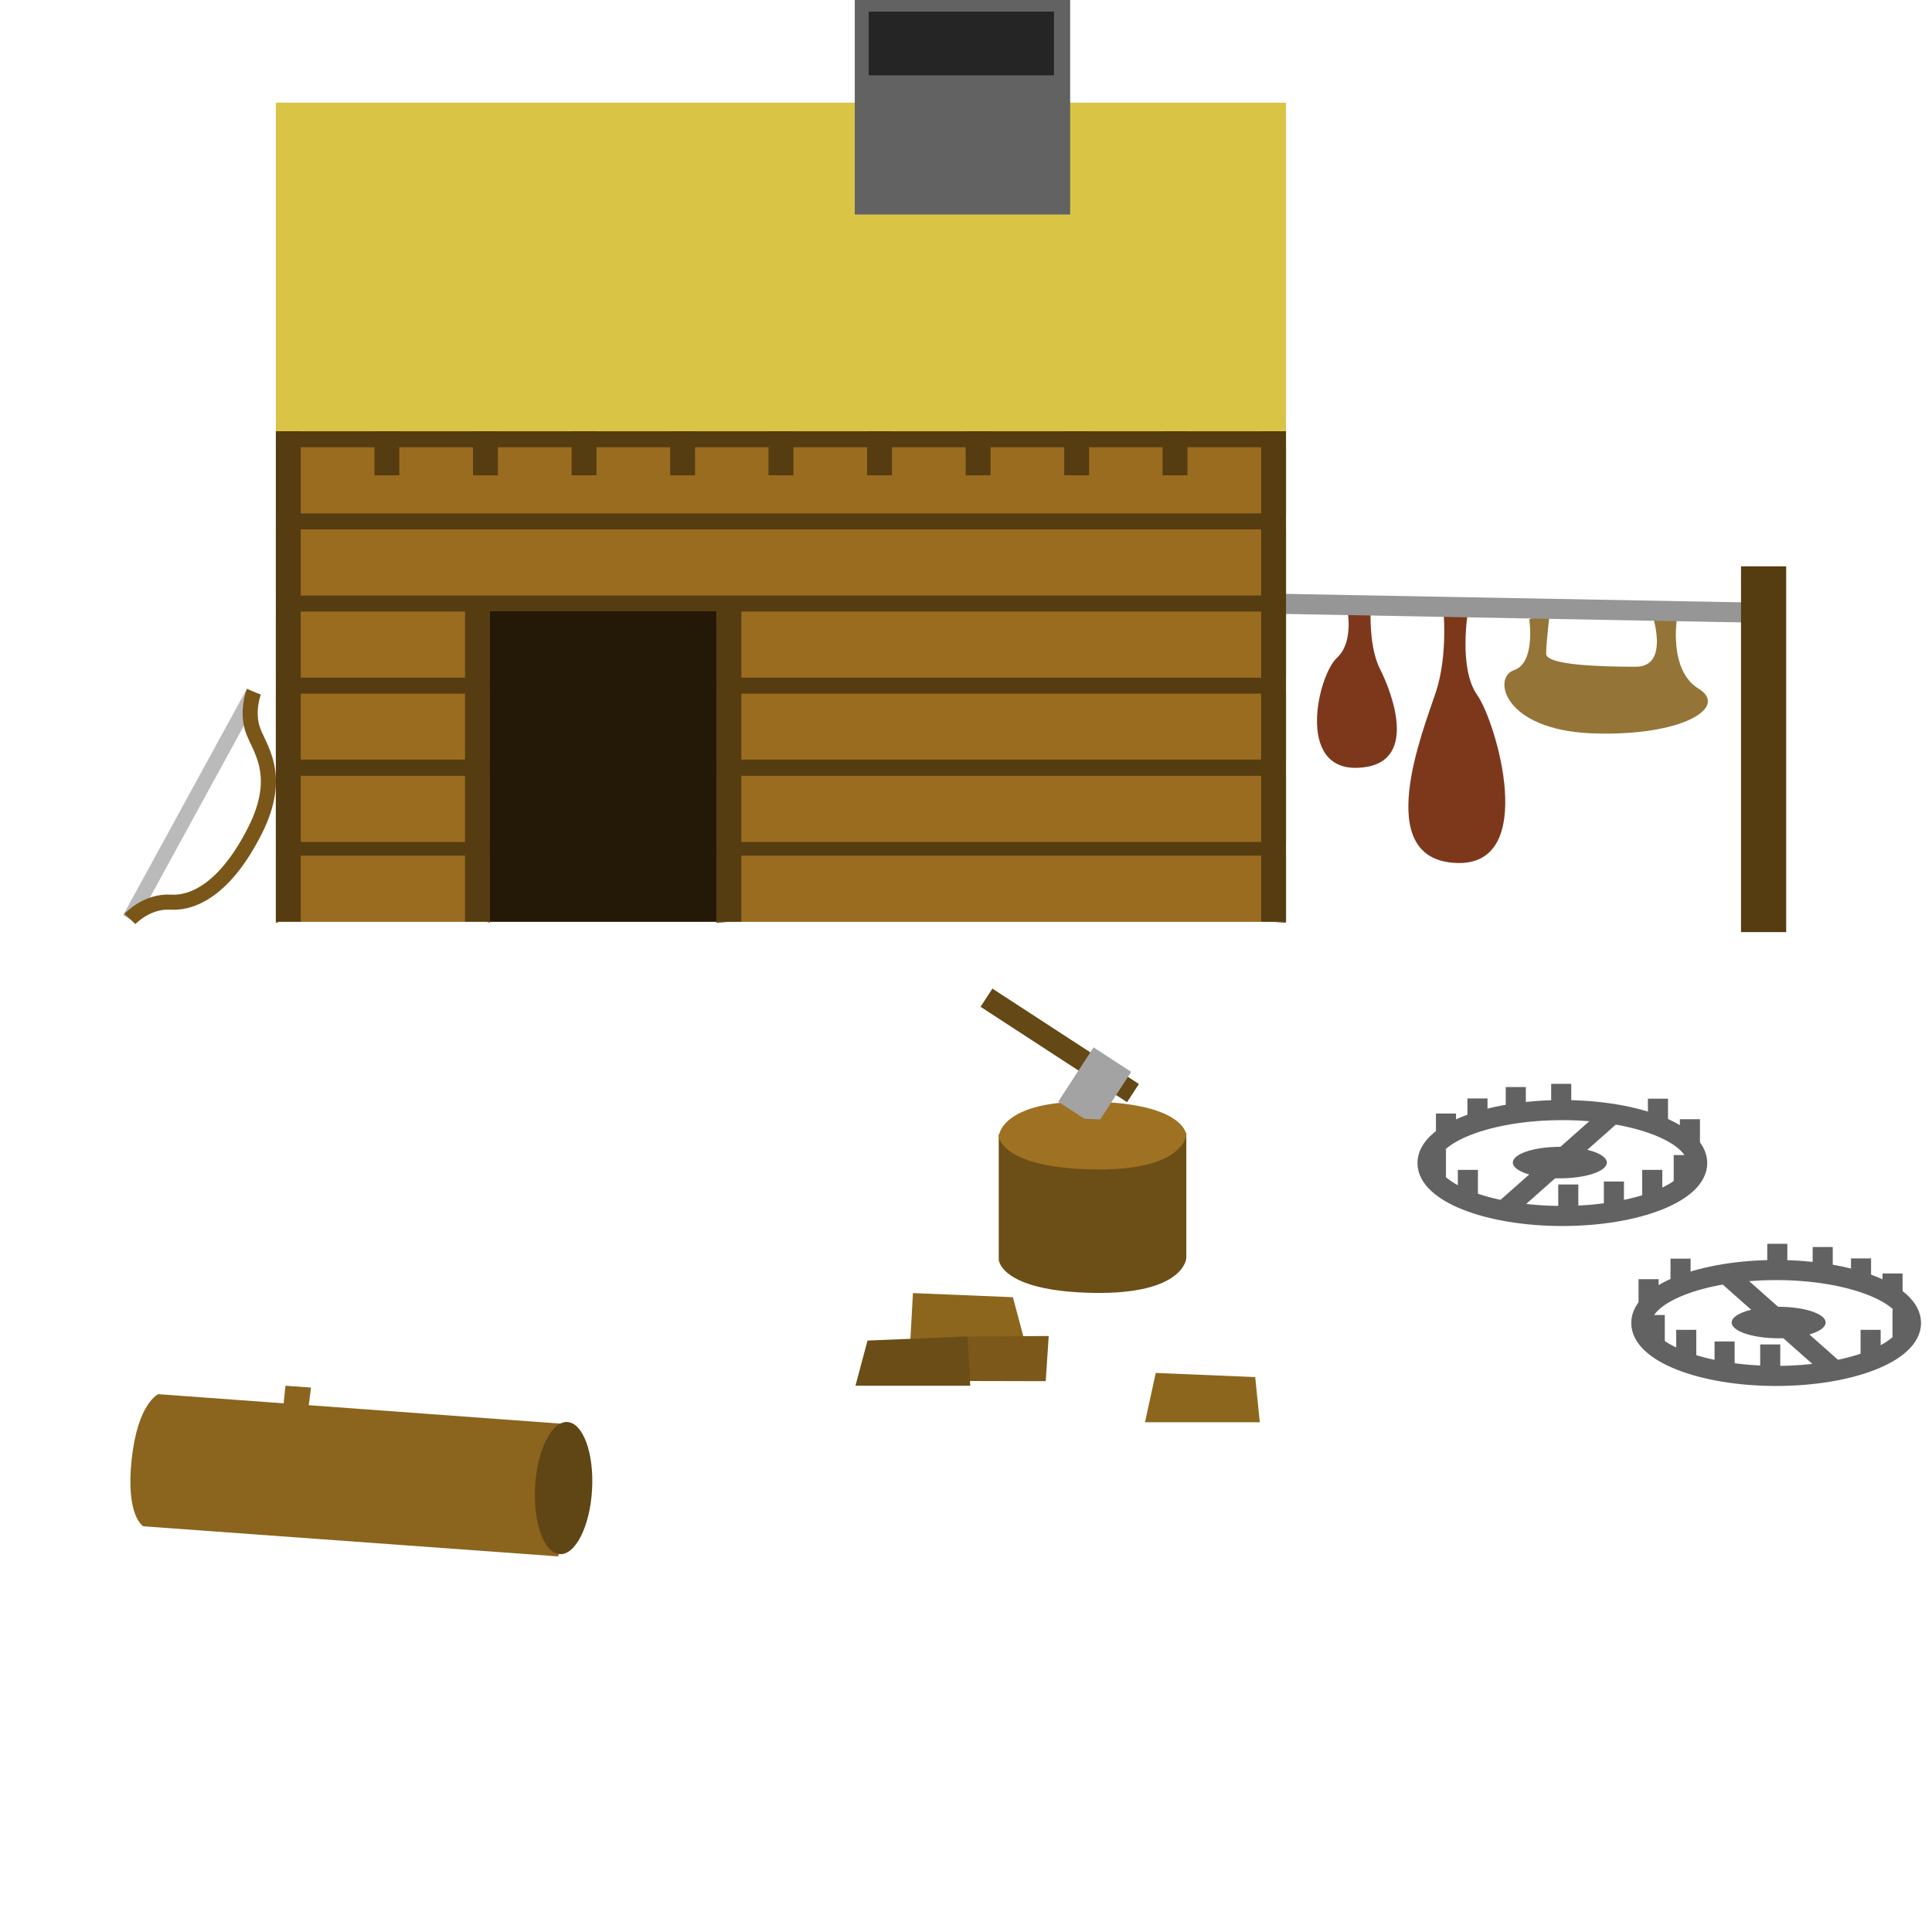 <?xml version="1.0" encoding="UTF-8"?>
<svg width="32" height="32" version="1.1" viewBox="0 0 8.467 8.467" xmlns="http://www.w3.org/2000/svg">
 <path d="m2.147 4.04-0.412-1.552h1.809l-0.404 1.552z" fill="#241907"/>
 <g>
  <path d="m5.899 2.642s0.044 0.164-0.04 0.241c-0.083 0.077-0.18 0.492 0.091 0.482 0.271-0.01 0.154-0.322 0.098-0.433-0.057-0.111-0.039-0.306-0.039-0.306" fill="#7d381b"/>
  <path d="m6.702 2.714s0.029 0.191-0.067 0.223c-0.096 0.032-0.046 0.263 0.345 0.277 0.391 0.014 0.598-0.114 0.464-0.196-0.134-0.081-0.094-0.313-0.094-0.313l-0.113-0.025s0.087 0.242-0.068 0.242c-0.155 0-0.393-0.007-0.393-0.057 0-0.05 0.017-0.188 0.017-0.188" fill="#947537"/>
  <path d="m6.434 2.677s-0.044 0.251 0.04 0.369c0.083 0.118 0.27 0.75-0.091 0.736-0.375-0.014-0.147-0.577-0.091-0.747 0.057-0.17 0.032-0.382 0.032-0.382" fill="#7d381b"/>
 </g>
 <path d="m5.437 2.643 2.313 0.043" fill="none" stroke="#969696" stroke-width=".088"/>
 <path d="m1.209 1.889-6.93e-5 2.155 0.493-0.134 0.445 0.134v-1.365h0.993v1.365l1.206-0.086 1.289 0.086 1.912e-4 -2.155-1.804-0.3z" fill="#563c11"/>
 <g transform="translate(0 -288.31)" fill="#9a6c1f" stroke-linecap="round" stroke-linejoin="round" stroke-width=".265">
  <path d="m1.209 292.06v0.29h0.938v-0.29zm1.931 0v0.29h2.496v-0.29z"/>
  <path d="m1.209 291.71v0.29h0.938v-0.29zm1.931 0v0.29h2.496v-0.29z"/>
  <path d="m1.209 291.35v0.289h0.938v-0.289zm1.931 0v0.289h2.496v-0.289z"/>
  <path d="m1.209 290.99v0.29h0.938v-0.29zm1.931 0v0.29h2.496v-0.29z"/>
  <rect x="1.209" y="290.63" width="4.427" height=".29"/>
  <rect x="1.209" y="290.27" width="4.427" height=".29"/>
 </g>
 <path d="m1.209 0.45 4.427-1e-5v1.44l-4.427 1e-5z" fill="#dac446" stroke-linecap="round" stroke-linejoin="round" stroke-width=".265"/>
 <g transform="translate(0 -288.31)" fill="#563c11">
  <rect x="1.209" y="290.2" width=".109" height="2.149"/>
  <rect x="2.038" y="290.95" width=".109" height="1.399"/>
  <rect x="3.14" y="290.95" width=".109" height="1.399"/>
  <rect x="1.641" y="290.2" width=".109" height=".193"/>
  <rect x="2.073" y="290.2" width=".109" height=".193"/>
  <rect x="2.505" y="290.2" width=".109" height=".193"/>
  <rect x="2.937" y="290.2" width=".109" height=".193"/>
  <rect x="3.368" y="290.2" width=".109" height=".193"/>
  <rect x="3.8" y="290.2" width=".109" height=".193"/>
  <rect x="4.232" y="290.2" width=".109" height=".193"/>
  <rect x="4.664" y="290.2" width=".109" height=".193"/>
  <rect x="5.095" y="290.2" width=".109" height=".193"/>
  <rect x="5.527" y="290.2" width=".109" height="2.149"/>
 </g>
 <path d="m5.199 4.965v0.549s-0.008 0.16-0.411 0.152c-0.404-8e-3 -0.411-0.145-0.411-0.145v-0.549" fill="#6c4e17"/>
 <path d="m4.788 5.125c0.404 8e-3 0.411-0.152 0.411-0.152s-0.008-0.137-0.411-0.145c-0.404-8e-3 -0.411 0.152-0.411 0.152s0.008 0.137 0.411 0.145z" fill="#9e7222"/>
 <g transform="matrix(1.092 .711 -.711 1.092 205.6 -321.13)" stroke-width=".767">
  <rect x="6.854" y="293.58" width=".588" height=".073" fill="#644815"/>
  <path d="m7.247 293.56h0.151v0.191l-0.046 0.027h-0.105z" fill="#a3a3a3" stroke-linecap="round" stroke-linejoin="round" stroke-width=".203"/>
 </g>
 <path d="m4.439 5.685-0.438-0.018-0.012 0.216h0.503z" fill="#8d661e"/>
 <path d="m5.501 6.035-0.436-0.018-0.047 0.216h0.503z" fill="#8d661e"/>
 <path d="m4.596 5.855-0.422 3e-3 -0.012 0.194 0.421 1e-3z" fill="#7c591b"/>
 <path d="m3.802 5.875 0.438-0.018 0.012 0.216h-0.503z" fill="#6b4d17"/>
 <path d="m0.695 6.11 1.802 0.132-0.05 0.579-1.819-0.132s-0.078-0.044-0.051-0.293c0.027-0.249 0.117-0.286 0.117-0.286z" fill="#8b641e"/>
 <ellipse transform="rotate(3.271)" cx="2.838" cy="6.37" rx=".125" ry=".29" fill="#604515"/>
 <path d="m1.24 6.18 0.011-0.107 0.112 8e-3 -0.017 0.132" fill="#8b641e"/>
 <path d="m7.729 4.085v-1.603" fill="none" stroke="#563c11" stroke-width=".198"/>
 <ellipse cx="6.847" cy="5.097" rx=".591" ry=".232" fill="none" stroke="#626262" stroke-linecap="round" stroke-linejoin="round" stroke-width=".088"/>
 <path d="m6.601 5.295 0.463-0.41" fill="none" stroke="#626262" stroke-width=".088"/>
 <ellipse cx="6.836" cy="5.095" rx=".206" ry=".069" fill="#626262"/>
 <g fill="none" stroke="#626262" stroke-width=".088">
  <path d="m7.266 4.937v-0.122"/>
  <path d="m6.873 5.313v-0.122"/>
  <path d="m7.073 5.3v-0.122"/>
  <path d="m7.241 5.249v-0.122"/>
  <path d="m7.379 5.184v-0.122"/>
  <path d="m7.406 5.027v-0.122"/>
  <path d="m6.433 5.127v0.122"/>
  <path d="m6.842 4.75v0.122"/>
  <path d="m6.643 4.764v0.122"/>
  <path d="m6.475 4.814v0.122"/>
  <path d="m6.337 4.88v0.122"/>
  <path d="m6.293 5.037v0.122"/>
 </g>
 <g transform="matrix(-1 0 0 1 14.631 .701)">
  <ellipse cx="6.847" cy="5.097" rx=".591" ry=".232" fill="none" stroke="#626262" stroke-linecap="round" stroke-linejoin="round" stroke-width=".088"/>
  <path d="m6.601 5.295 0.463-0.41" fill="none" stroke="#626262" stroke-width=".088"/>
  <ellipse cx="6.836" cy="5.095" rx=".206" ry=".069" fill="#626262"/>
  <g fill="none" stroke="#626262" stroke-width=".088">
   <path d="m7.266 4.937v-0.122"/>
   <path d="m6.873 5.313v-0.122"/>
   <path d="m7.073 5.3v-0.122"/>
   <path d="m7.241 5.249v-0.122"/>
   <path d="m7.379 5.184v-0.122"/>
   <path d="m7.406 5.027v-0.122"/>
   <path d="m6.433 5.127v0.122"/>
   <path d="m6.842 4.75v0.122"/>
   <path d="m6.643 4.764v0.122"/>
   <path d="m6.475 4.814v0.122"/>
   <path d="m6.337 4.88v0.122"/>
   <path d="m6.293 5.037v0.122"/>
  </g>
 </g>
 <g transform="rotate(28.006 .136 3.805)" fill="none" stroke-width=".066">
  <path d="m0.635 2.664-0.013 1.134" stroke="#757575" stroke-opacity=".493"/>
  <path d="m0.623 3.798s0.027-0.105 0.123-0.149c0.096-0.044 0.185-0.173 0.179-0.451-0.006-0.278-0.158-0.328-0.219-0.388-0.061-0.06-0.071-0.146-0.071-0.146" stroke="#7b5619"/>
 </g>
 <rect x="3.746" y="3.2075e-6" width=".944" height=".94" fill="#626262"/>
 <rect x="3.807" y=".051" width=".812" height=".279" fill="#252525"/>
</svg>
